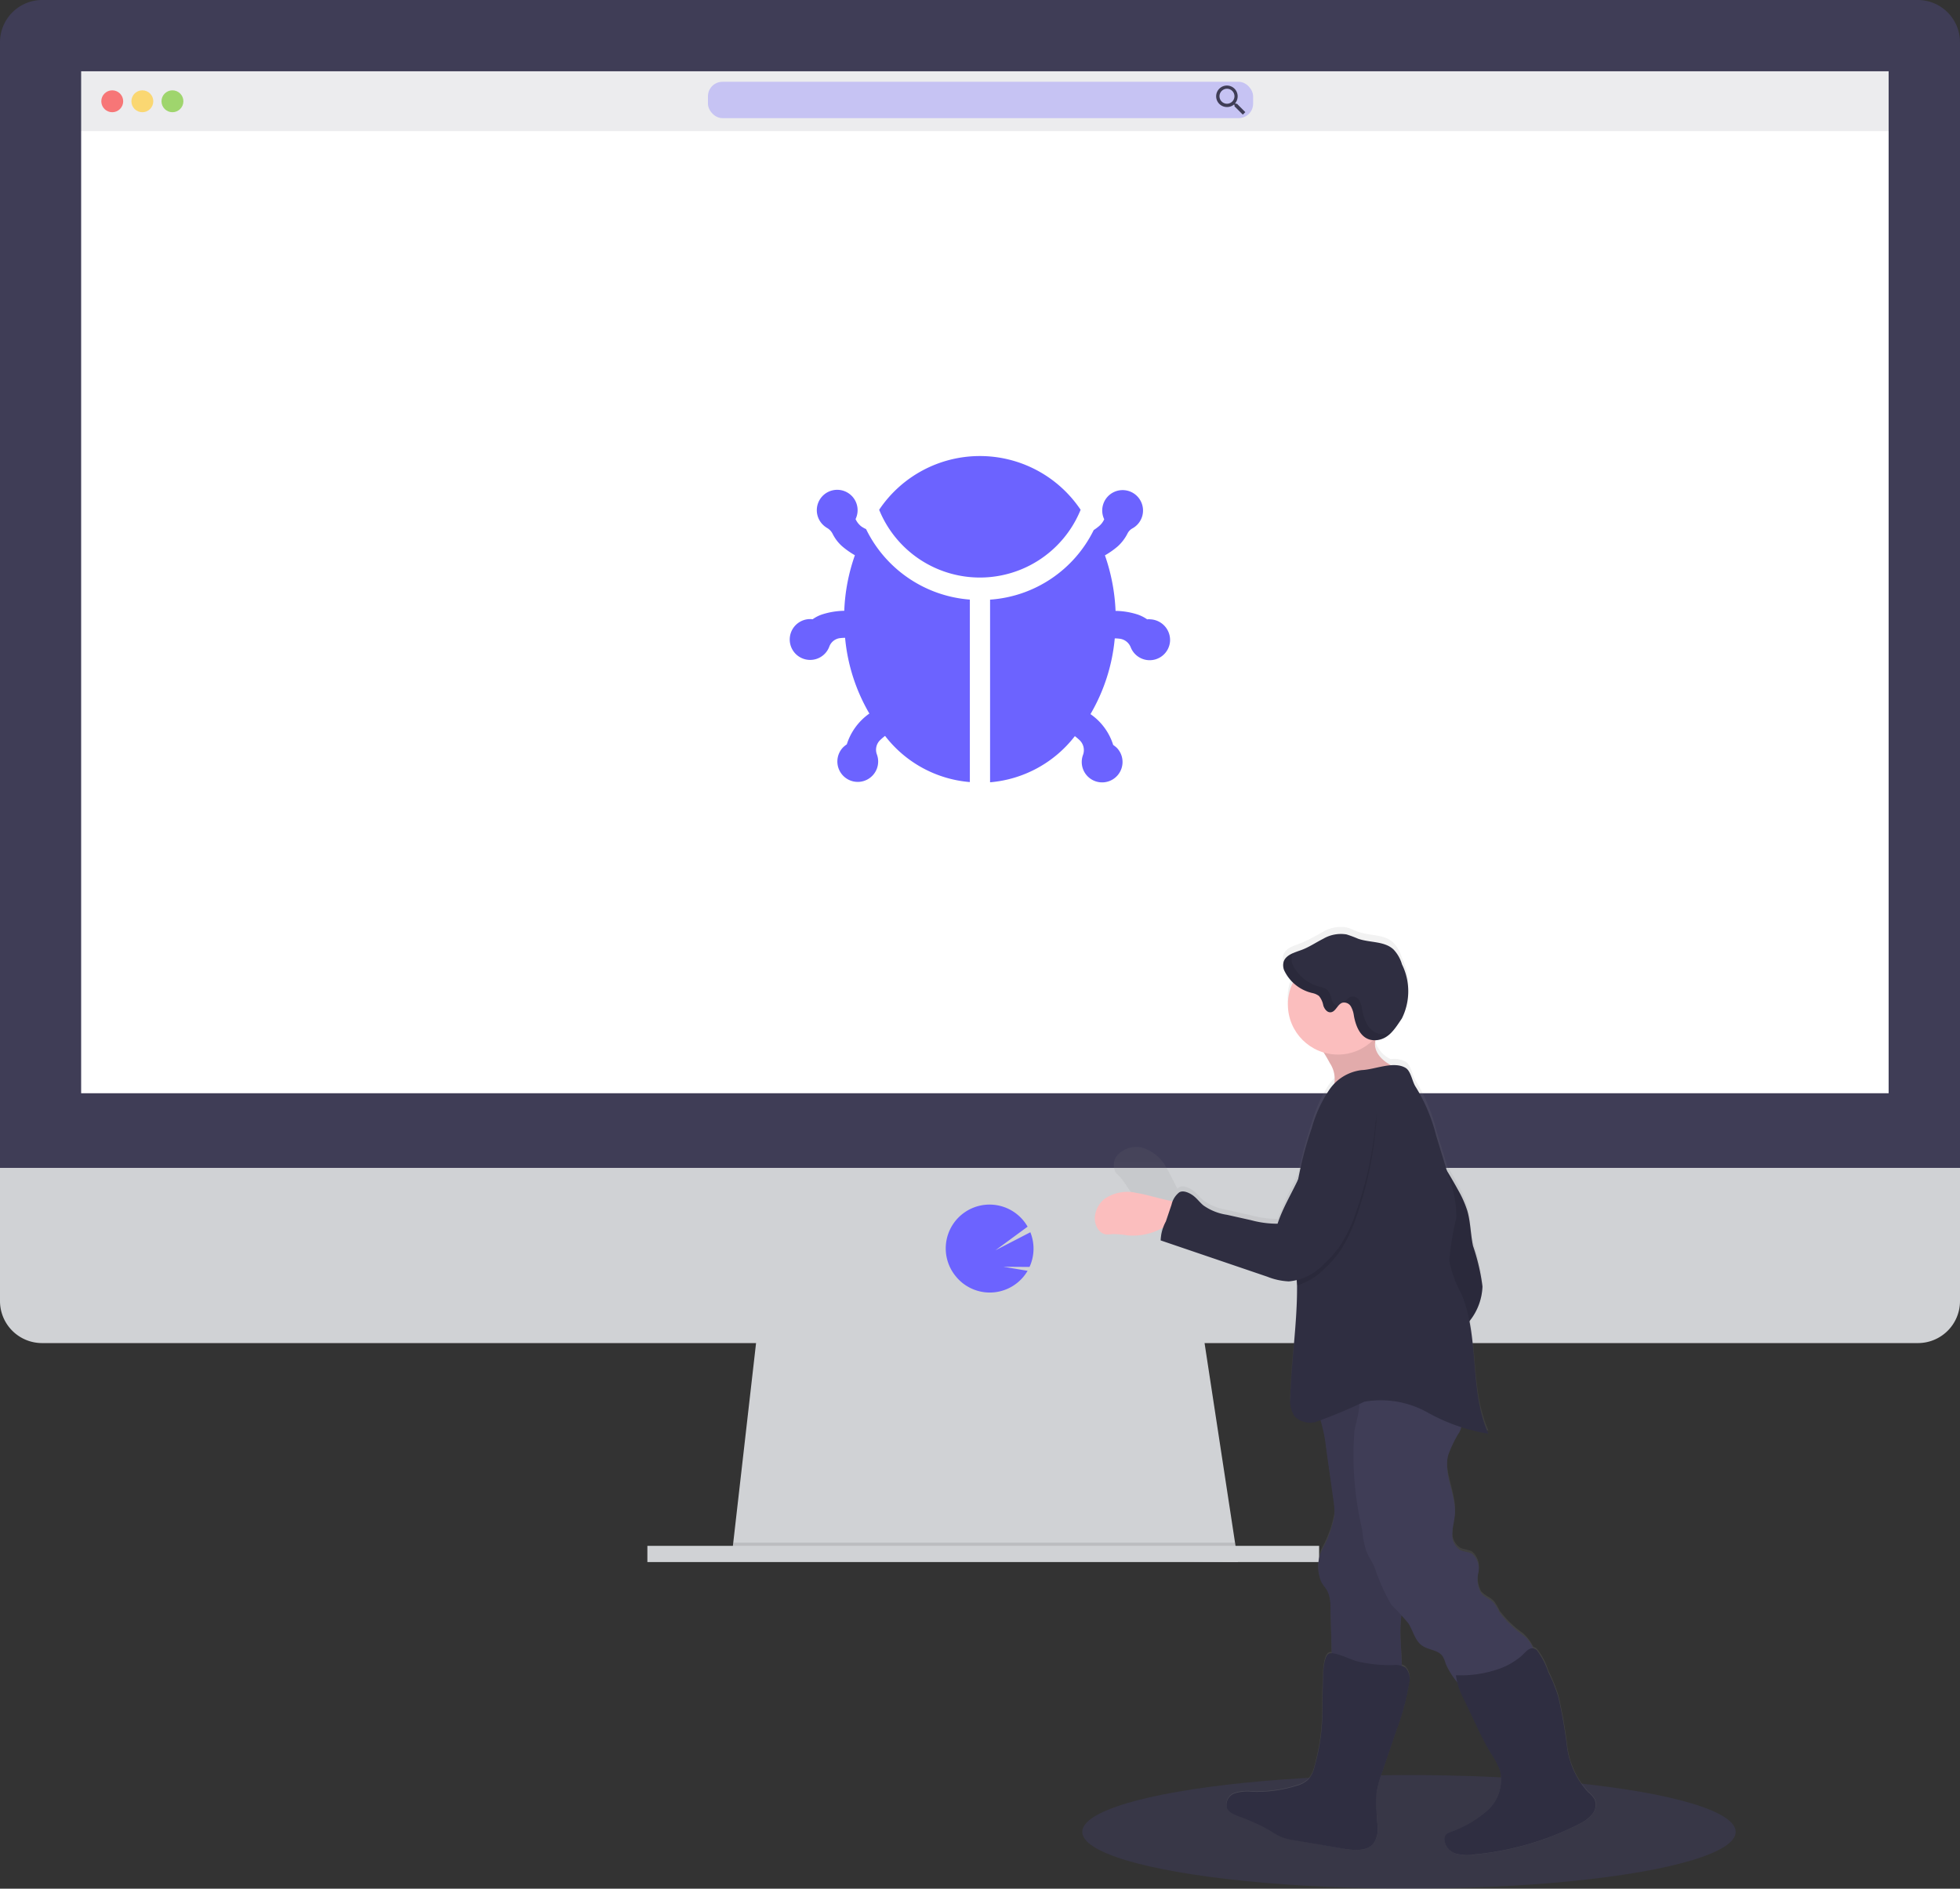 <svg xmlns="http://www.w3.org/2000/svg" xmlns:xlink="http://www.w3.org/1999/xlink" width="78.596" height="75.754" viewBox="0 0 78.596 75.754"><rect x="0" y="0" width="78.596" height="75.754" fill="#333333" stroke="none"/><defs><style>.a,.f,.h{fill:#6c63ff;}.a,.c,.g,.o{opacity:0.1;}.b{fill:#d0d2d5;}.d{fill:#3f3d56;}.e{fill:#fff;}.g{fill:#444053;}.h{opacity:0.3;}.i{fill:#fa5959;}.i,.j,.k{opacity:0.8;}.j{fill:#fed253;}.k{fill:#8ccf4d;}.l{fill:url(#a);}.m{fill:#2f2e41;}.n{fill:#fbbebe;}</style><linearGradient id="a" x1="0.459" y1="0.999" x2="0.459" y2="-0.006" gradientUnits="objectBoundingBox"><stop offset="0" stop-color="gray" stop-opacity="0.251"/><stop offset="0.54" stop-color="gray" stop-opacity="0.122"/><stop offset="1" stop-color="gray" stop-opacity="0.102"/></linearGradient></defs><g transform="translate(-171.128 -450.704)"><g transform="translate(171.128 450.704)"><g transform="translate(0 0)"><ellipse class="a" cx="13.101" cy="2.278" rx="13.101" ry="2.278" transform="translate(43.399 71.197)"/><path class="b" d="M397.55,589l-20.3-.261.06-.521.981-8.589h17.828l1.311,8.589.1.652Z" transform="translate(-347.906 -526.347)"/><path class="c" d="M397.53,655.672H387.4l-10.15-.131.06-.521h20.12Z" transform="translate(-347.906 -593.148)"/><rect class="b" width="26.937" height="0.65" transform="translate(25.96 62.003)"/><path class="d" d="M286.916,170.7a1.694,1.694,0,0,0-1.686-1.7H210.006a1.694,1.694,0,0,0-1.686,1.7v45.6h78.6Z" transform="translate(-208.32 -169)"/><path class="b" d="M208.32,580.19v5.341a1.686,1.686,0,0,0,1.686,1.686H285.23a1.686,1.686,0,0,0,1.686-1.686V580.19Z" transform="translate(-208.32 -533.347)"/><rect class="e" width="72.48" height="40.99" transform="translate(3.254 2.859)"/><path class="f" d="M543.065,596.739a1.754,1.754,0,0,0,1.382-.671h0a1.811,1.811,0,0,0,.137-.2l-.965-.163,1.042.007a1.757,1.757,0,0,0,.033-1.391l-1.4.724,1.29-.948a1.757,1.757,0,1,0-2.9,1.966h0A1.755,1.755,0,0,0,543.065,596.739Z" transform="translate(-503.377 -544.896)"/><rect class="g" width="72.559" height="2.395" transform="translate(3.197 2.864)"/><rect class="h" width="21.861" height="1.457" rx="0.58" transform="translate(28.389 3.281)"/><path class="d" d="M637.252,199.858H637.2l-.019-.017a.443.443,0,0,0,.1-.284.431.431,0,1,0-.43.434.444.444,0,0,0,.284-.1l.019.017v.054l.334.334.1-.1Zm-.4,0a.3.3,0,1,1,.213-.088A.3.3,0,0,1,636.852,199.858Z" transform="translate(-587.651 -195.698)"/><ellipse class="i" cx="0.439" cy="0.439" rx="0.439" ry="0.439" transform="translate(4.062 3.623)"/><ellipse class="j" cx="0.439" cy="0.439" rx="0.439" ry="0.439" transform="translate(5.269 3.623)"/><ellipse class="k" cx="0.439" cy="0.439" rx="0.439" ry="0.439" transform="translate(6.476 3.623)"/><path class="f" d="M525.859,331.725a4.863,4.863,0,0,0-8.079,0,4.361,4.361,0,0,0,8.079,0Z" transform="translate(-482.526 -311.278)"/><path class="f" d="M489.343,343.023a1.045,1.045,0,0,1-.2-.114.8.8,0,0,1-.221-.286.818.818,0,1,0-1.335.2.91.91,0,0,0,.194.156.563.563,0,0,1,.218.228,1.645,1.645,0,0,0,.378.5,3.294,3.294,0,0,0,.518.365,7.554,7.554,0,0,0-.426,2.228,3.08,3.08,0,0,0-.868.14,1.4,1.4,0,0,0-.4.2.935.935,0,0,0-.1-.007.819.819,0,1,0,.767,1.107.523.523,0,0,1,.423-.342,1.893,1.893,0,0,1,.211-.014,7.337,7.337,0,0,0,.974,3.038,2.39,2.39,0,0,0-.906,1.237.344.344,0,0,0-.065.047.776.776,0,0,0-.1.089.818.818,0,1,0,1.373.268.536.536,0,0,1,.133-.579,2.27,2.27,0,0,1,.194-.166,4.779,4.779,0,0,0,3.4,1.852v-7.319A5.053,5.053,0,0,1,489.343,343.023Zm11.373,3.614a.9.9,0,0,0-.1.007,1.543,1.543,0,0,0-.4-.2,3.058,3.058,0,0,0-.868-.14,7.718,7.718,0,0,0-.426-2.227,3.307,3.307,0,0,0,.518-.365,1.778,1.778,0,0,0,.392-.521.48.48,0,0,1,.2-.2h0a.818.818,0,1,0-1.139-.361.777.777,0,0,1-.221.286,2.137,2.137,0,0,1-.2.147,5.017,5.017,0,0,1-4.156,2.79v7.326a4.8,4.8,0,0,0,3.4-1.852c.072.057.132.108.183.156a.554.554,0,0,1,.143.6.818.818,0,1,0,1.376-.265.785.785,0,0,0-.1-.089c-.038-.03-.065-.047-.065-.047a2.357,2.357,0,0,0-.911-1.237,7.338,7.338,0,0,0,.974-3.038,1.818,1.818,0,0,1,.2.014.547.547,0,0,1,.439.342.818.818,0,0,0,1.578-.248.83.83,0,0,0-.819-.873Z" transform="translate(-454.614 -321.802)"/><path class="l" d="M619.572,530.229a1.087,1.087,0,0,0-.247-.274,3.284,3.284,0,0,1-.852-1.838,18.753,18.753,0,0,0-.355-2.029,6.685,6.685,0,0,0-.4-.988,2.893,2.893,0,0,0-.466-.892.308.308,0,0,0-.143-.069,1.693,1.693,0,0,0-.412-.549,4.186,4.186,0,0,1-.941-.911,2.059,2.059,0,0,0-.22-.375c-.147-.162-.379-.228-.515-.4a1.146,1.146,0,0,1-.114-.819.787.787,0,0,0-.244-.767c-.146-.09-.334-.081-.485-.161a.7.7,0,0,1-.313-.657c0-.256.084-.506.1-.762.064-.816-.474-1.627-.267-2.417a4.919,4.919,0,0,1,.392-.839,1.743,1.743,0,0,0,.114-.289,4.074,4.074,0,0,0,1.11.268c-.628-1.408-.468-3.044-.761-4.557l.038-.051a2.374,2.374,0,0,0,.481-1.351,8.033,8.033,0,0,0-.382-1.64c-.1-.468-.1-.958-.228-1.418a4.291,4.291,0,0,0-.36-.823q-.213-.4-.448-.778-.219-.724-.439-1.449a7,7,0,0,0-.814-1.953c-.146-.214-.19-.649-.415-.779a1,1,0,0,0-.593-.1,1.108,1.108,0,0,1-.634-.785.766.766,0,0,1,.023-.228h.039c.5-.046.755-.488,1.016-.875a2.462,2.462,0,0,0,0-2.187,1.479,1.479,0,0,0-.342-.6c-.366-.342-.944-.267-1.416-.432-.159-.055-.307-.138-.468-.177a1.4,1.4,0,0,0-.928.174,9.238,9.238,0,0,1-.856.445c-.3.114-.672.2-.746.513a.569.569,0,0,0,.025.311,1.159,1.159,0,0,0,.352.508,2.029,2.029,0,0,0,1.238,2.828c.087.139.167.28.242.425a1.4,1.4,0,0,1,.2.829,2.547,2.547,0,0,0-.228.279,5.369,5.369,0,0,0-.684,1.523,16.172,16.172,0,0,0-.55,2.081,15.675,15.675,0,0,0-.819,1.777,4.014,4.014,0,0,1-1.069-.144l-.961-.218a2.172,2.172,0,0,1-.945-.379c-.139-.114-.247-.266-.389-.378s-.425-.245-.58-.152a.459.459,0,0,0-.079.06c-.141-.286-.276-.57-.44-.846a1.606,1.606,0,0,0-1.031-.816,1.049,1.049,0,0,0-.774.18.623.623,0,0,0-.228.829,1.508,1.508,0,0,0,.158.162,3.342,3.342,0,0,1,.352.489,2.5,2.5,0,0,0,1.537,1l-.04.114a1.754,1.754,0,0,0-.21.769l4.277,1.464a2.633,2.633,0,0,0,.861.19,1.391,1.391,0,0,0,.342-.045v.228c.011,1.5-.228,2.995-.272,4.5a1.166,1.166,0,0,0,.173.784.877.877,0,0,0,.837.228,1.947,1.947,0,0,0,.212-.048,7.906,7.906,0,0,1,.219,1.152l.283,2.035a3.089,3.089,0,0,1,.044.631,4.444,4.444,0,0,1-.467,1.345,1.593,1.593,0,0,0-.051,1.381c.075.128.179.236.246.368a1.5,1.5,0,0,1,.114.647q.026.921.05,1.843a.208.208,0,0,0-.143.029c-.237.185-.211,1.063-.228,1.335-.018.456,0,.92-.025,1.381a8.229,8.229,0,0,1-.3,1.833,1.174,1.174,0,0,1-.261.525,1.109,1.109,0,0,1-.464.24,5.3,5.3,0,0,1-1.756.239,1.728,1.728,0,0,0-.714.06.492.492,0,0,0-.322.57.719.719,0,0,0,.47.354,7.462,7.462,0,0,1,1.253.576,3.378,3.378,0,0,0,.484.275,2.488,2.488,0,0,0,.5.123l2.02.349c.414.071.912.114,1.175-.228a1.035,1.035,0,0,0,.156-.67,8.959,8.959,0,0,1-.043-1.375,4.228,4.228,0,0,1,.212-.789q.3-.9.606-1.792a9.418,9.418,0,0,0,.486-1.833.683.683,0,0,0-.148-.63.4.4,0,0,0-.15-.078c-.007-.549-.079-1.1-.048-1.648.008-.137.022-.273.033-.411a2,2,0,0,1,.281.333c.195.305.267.709.564.911.253.173.628.164.805.415a1.171,1.171,0,0,1,.128.309,2.2,2.2,0,0,0,.456.723,3.638,3.638,0,0,0,.281.722l.5,1.061a12.348,12.348,0,0,0,.57,1.113,3.144,3.144,0,0,1,.382.736,1.691,1.691,0,0,1-.516,1.595,4.436,4.436,0,0,1-1.5.875.419.419,0,0,0-.152.091.3.3,0,0,0-.07.2.643.643,0,0,0,.465.57,1.74,1.74,0,0,0,.778.029,11.556,11.556,0,0,0,4.194-1.24,1.478,1.478,0,0,0,.5-.386A.584.584,0,0,0,619.572,530.229Z" transform="translate(-555.624 -458.082)"/><path class="m" d="M705.845,569.182q.364.56.684,1.146a4.228,4.228,0,0,1,.361.817c.132.456.129.942.228,1.407a8.2,8.2,0,0,1,.38,1.629,2.342,2.342,0,0,1-.481,1.34,6.354,6.354,0,0,1-1,1.037,21.376,21.376,0,0,1-1.422-6.973,2.447,2.447,0,0,1,.107-.98c.074-.194.43-.725.659-.516.083.076.1.42.156.536A4.121,4.121,0,0,0,705.845,569.182Z" transform="translate(-648.051 -522.582)"/><path class="c" d="M705.845,569.182q.364.56.684,1.146a4.228,4.228,0,0,1,.361.817c.132.456.129.942.228,1.407a8.2,8.2,0,0,1,.38,1.629,2.342,2.342,0,0,1-.481,1.34,6.354,6.354,0,0,1-1,1.037,21.376,21.376,0,0,1-1.422-6.973,2.447,2.447,0,0,1,.107-.98c.074-.194.43-.725.659-.516.083.076.1.42.156.536A4.121,4.121,0,0,0,705.845,569.182Z" transform="translate(-648.051 -522.582)"/><path class="n" d="M595.391,588.746A1.6,1.6,0,0,0,594.1,589a1.058,1.058,0,0,0-.369.7c-.03.316.154.69.47.714a1.506,1.506,0,0,0,.228-.015,3.4,3.4,0,0,1,.6.05,2.437,2.437,0,0,0,2.077-.839c.272-.342-.087-.49-.408-.558C596.26,588.96,595.831,588.817,595.391,588.746Z" transform="translate(-549.826 -540.9)"/><path class="d" d="M671.781,656.874l.283,2.007a3.064,3.064,0,0,1,.043.628,4.42,4.42,0,0,1-.466,1.334,1.563,1.563,0,0,0-.051,1.367c.074.126.178.235.245.366a1.47,1.47,0,0,1,.114.641l.077,2.848a17.922,17.922,0,0,0,2.641-.015.147.147,0,0,0,.1-.03.155.155,0,0,0,.033-.1c.039-.666-.078-1.334-.04-2,.014-.244.048-.486.052-.731.014-.992-.476-1.964-.328-2.945a6.482,6.482,0,0,1,.182-.732,16.277,16.277,0,0,0,.266-5.269.126.126,0,0,0-.023-.08.121.121,0,0,0-.062-.033,3.241,3.241,0,0,0-2.937.558c-.124.1-.437.2-.519.317-.114.166.035.333.1.509A6.486,6.486,0,0,1,671.781,656.874Z" transform="translate(-618.597 -598.739)"/><path class="c" d="M671.781,656.874l.283,2.007a3.064,3.064,0,0,1,.043.628,4.42,4.42,0,0,1-.466,1.334,1.563,1.563,0,0,0-.051,1.367c.074.126.178.235.245.366a1.47,1.47,0,0,1,.114.641l.077,2.848a17.922,17.922,0,0,0,2.641-.015.147.147,0,0,0,.1-.03.155.155,0,0,0,.033-.1c.039-.666-.078-1.334-.04-2,.014-.244.048-.486.052-.731.014-.992-.476-1.964-.328-2.945a6.482,6.482,0,0,1,.182-.732,16.277,16.277,0,0,0,.266-5.269.126.126,0,0,0-.023-.08.121.121,0,0,0-.062-.033,3.241,3.241,0,0,0-2.937.558c-.124.1-.437.2-.519.317-.114.166.035.333.1.509A6.486,6.486,0,0,1,671.781,656.874Z" transform="translate(-618.597 -598.739)"/><path class="d" d="M688.588,650.858a4.942,4.942,0,0,0-.392.832c-.207.785.329,1.595.265,2.4-.02.254-.1.5-.1.755a.7.7,0,0,0,.313.654c.152.077.342.069.484.158a.782.782,0,0,1,.244.761,1.115,1.115,0,0,0,.114.812c.136.17.368.236.514.4a1.95,1.95,0,0,1,.22.371,4.284,4.284,0,0,0,.941.911,1.149,1.149,0,0,1,.456,1.149,1.268,1.268,0,0,1-.7.632,7.4,7.4,0,0,1-1.66.587.4.4,0,0,1-.19.01.407.407,0,0,1-.166-.114,3.09,3.09,0,0,1-.839-1.118,1.15,1.15,0,0,0-.128-.305c-.178-.25-.552-.24-.805-.412-.3-.2-.368-.6-.562-.9a10.111,10.111,0,0,0-.684-.747,8.151,8.151,0,0,1-.684-1.537c-.106-.214-.241-.415-.326-.638a3.485,3.485,0,0,1-.156-.825,12.9,12.9,0,0,1-.312-3.987c.057-.289.145-.57.181-.868.063-.516-.036-1.045.04-1.56a.429.429,0,0,1,.172-.331.456.456,0,0,1,.2-.04,13.361,13.361,0,0,1,2.026.046,1.255,1.255,0,0,1,.93.382,2.038,2.038,0,0,1,.221.85,2.1,2.1,0,0,0,.441.833A.79.79,0,0,1,688.588,650.858Z" transform="translate(-630.121 -593.328)"/><path class="m" d="M646.6,751.579a.8.8,0,0,1,.518.1.685.685,0,0,1,.148.625,9.39,9.39,0,0,1-.487,1.823l-.606,1.778a4.178,4.178,0,0,0-.212.784,8.854,8.854,0,0,0,.043,1.367,1.072,1.072,0,0,1-.157.664c-.258.332-.76.293-1.173.228l-2.017-.342a2.41,2.41,0,0,1-.5-.122,3.468,3.468,0,0,1-.484-.272,7.454,7.454,0,0,0-1.253-.57c-.189-.071-.4-.161-.469-.351a.492.492,0,0,1,.322-.57,1.749,1.749,0,0,1,.714-.062,5.355,5.355,0,0,0,1.754-.237,1.111,1.111,0,0,0,.463-.239,1.14,1.14,0,0,0,.267-.537,8,8,0,0,0,.305-1.823c.024-.456.008-.911.026-1.367.011-.27-.015-1.139.222-1.325.181-.139.926.245,1.171.3A5.693,5.693,0,0,0,646.6,751.579Z" transform="translate(-590.758 -684.792)"/><path class="m" d="M721.294,751.3a19.476,19.476,0,0,1,.355,2.014,3.276,3.276,0,0,0,.851,1.823,1.124,1.124,0,0,1,.247.273.577.577,0,0,1-.085.6,1.5,1.5,0,0,1-.5.384,11.6,11.6,0,0,1-4.193,1.232,1.767,1.767,0,0,1-.777-.029.641.641,0,0,1-.464-.57.291.291,0,0,1,.068-.2.425.425,0,0,1,.154-.09,4.536,4.536,0,0,0,1.5-.869,1.661,1.661,0,0,0,.516-1.579,3.131,3.131,0,0,0-.384-.73,12.321,12.321,0,0,1-.57-1.1l-.5-1.052a2.759,2.759,0,0,1-.32-.964,4.626,4.626,0,0,0,1.848-.3,2.906,2.906,0,0,0,.76-.456c.194-.162.37-.464.631-.253a3.046,3.046,0,0,1,.465.884A6.489,6.489,0,0,1,721.294,751.3Z" transform="translate(-658.81 -683.25)"/><path class="n" d="M674.36,530.873c.05.437.474.726.878.9l-2.56.817a1.153,1.153,0,0,0-.132-1.025,5.81,5.81,0,0,0-.456-.73c-.025-.035-.053-.08-.035-.121a.129.129,0,0,1,.072-.056,6.44,6.44,0,0,1,1.644-.563c.166-.024.481-.09.6.079S674.336,530.671,674.36,530.873Z" transform="translate(-619.221 -488.928)"/><path class="c" d="M674.36,530.873c.05.437.474.726.878.9l-2.56.817a1.153,1.153,0,0,0-.132-1.025,5.81,5.81,0,0,0-.456-.73c-.025-.035-.053-.08-.035-.121a.129.129,0,0,1,.072-.056,6.44,6.44,0,0,1,1.644-.563c.166-.024.481-.09.6.079S674.336,530.671,674.36,530.873Z" transform="translate(-619.221 -488.928)"/><ellipse class="n" cx="2.007" cy="2.007" rx="2.007" ry="2.007" transform="translate(51.644 38.284)"/><path class="m" d="M662.664,558.064a.887.887,0,0,0,.837.228,20.878,20.878,0,0,0,1.959-.816,3.835,3.835,0,0,1,2.524.424,7.426,7.426,0,0,0,2.452.859c-.785-1.75-.336-3.855-1.087-5.62a4.507,4.507,0,0,1-.481-1.314,10.628,10.628,0,0,1,.282-1.716,4.173,4.173,0,0,0-.262-1.515l-.549-1.8a6.91,6.91,0,0,0-.813-1.937c-.147-.213-.191-.645-.415-.774-.488-.281-1.227.073-1.756.092a1.833,1.833,0,0,0-1.319.82,5.272,5.272,0,0,0-.684,1.512,14.366,14.366,0,0,0-.607,2.418c-.017.123-.032.246-.043.37a33.678,33.678,0,0,0,.062,3.522v.008c.011,1.491-.228,2.973-.272,4.464A1.191,1.191,0,0,0,662.664,558.064Z" transform="translate(-610.752 -501.254)"/><path class="c" d="M664.136,562a2.569,2.569,0,0,0,1.054-.631,4.409,4.409,0,0,0,.7-.8,5.685,5.685,0,0,0,.6-1.261,14.736,14.736,0,0,0,.8-3.676,1.4,1.4,0,0,0-.165-.98.825.825,0,0,0-1-.241,1.651,1.651,0,0,0-.6.651,8.406,8.406,0,0,0-.849,1.574c-.091.248-.158.5-.247.753a6.939,6.939,0,0,1-.312.721c-.017.123-.032.246-.043.37C663.965,559.656,664.127,560.828,664.136,562Z" transform="translate(-612.12 -510.442)"/><path class="m" d="M625.273,552.711a1.411,1.411,0,0,1,.166.979,14.726,14.726,0,0,1-.8,3.676,5.633,5.633,0,0,1-.6,1.271,4.448,4.448,0,0,1-.7.8,2.183,2.183,0,0,1-1.384.673,2.64,2.64,0,0,1-.861-.188l-4.278-1.456a1.732,1.732,0,0,1,.21-.763l.228-.676a.859.859,0,0,1,.31-.49c.17-.1.439.038.58.15s.248.261.387.376a2.187,2.187,0,0,0,.946.376l.96.215a4.007,4.007,0,0,0,1.068.142c.268-.818.777-1.538,1.065-2.349.089-.248.156-.5.248-.753a8.38,8.38,0,0,1,.849-1.574,1.65,1.65,0,0,1,.6-.65A.823.823,0,0,1,625.273,552.711Z" transform="translate(-570.274 -508.714)"/><path class="m" d="M662.821,501.067a1.012,1.012,0,0,0-.121-.376.315.315,0,0,0-.342-.15c-.2.063-.268.373-.477.383-.141.007-.243-.137-.287-.271a.827.827,0,0,0-.174-.383.651.651,0,0,0-.248-.114,1.658,1.658,0,0,1-1.151-.922.553.553,0,0,1-.026-.309c.074-.306.456-.4.746-.509s.57-.3.854-.443a1.4,1.4,0,0,1,.929-.172,4.844,4.844,0,0,1,.468.174c.472.164,1.049.088,1.415.428a1.463,1.463,0,0,1,.342.6,2.442,2.442,0,0,1-.006,2.171c-.261.384-.514.823-1.015.869C663.144,502.09,662.913,501.562,662.821,501.067Z" transform="translate(-608.529 -460.322)"/><g class="o" transform="translate(51.458 38.226)"><path d="M661.965,506.413a.837.837,0,0,0-.173-.383.649.649,0,0,0-.248-.114,1.66,1.66,0,0,1-1.152-.922.563.563,0,0,1-.025-.309.385.385,0,0,1,.06-.136.6.6,0,0,0-.393.377.551.551,0,0,0,.026.309,1.658,1.658,0,0,0,1.151.922.65.65,0,0,1,.248.114.832.832,0,0,1,.174.383c.046.136.146.278.287.271s.21-.136.3-.244A.363.363,0,0,1,661.965,506.413Z" transform="translate(-660.023 -504.55)"/><path d="M683.2,521.359c-.586.054-.817-.48-.911-.97a.99.99,0,0,0-.114-.376.317.317,0,0,0-.342-.15.607.607,0,0,0-.252.228.342.342,0,0,1,.257.16,1.013,1.013,0,0,1,.121.376c.092.491.323,1.025.911.971a.939.939,0,0,0,.6-.312A.85.85,0,0,1,683.2,521.359Z" transform="translate(-679.124 -518.112)"/></g></g></g></g></svg>